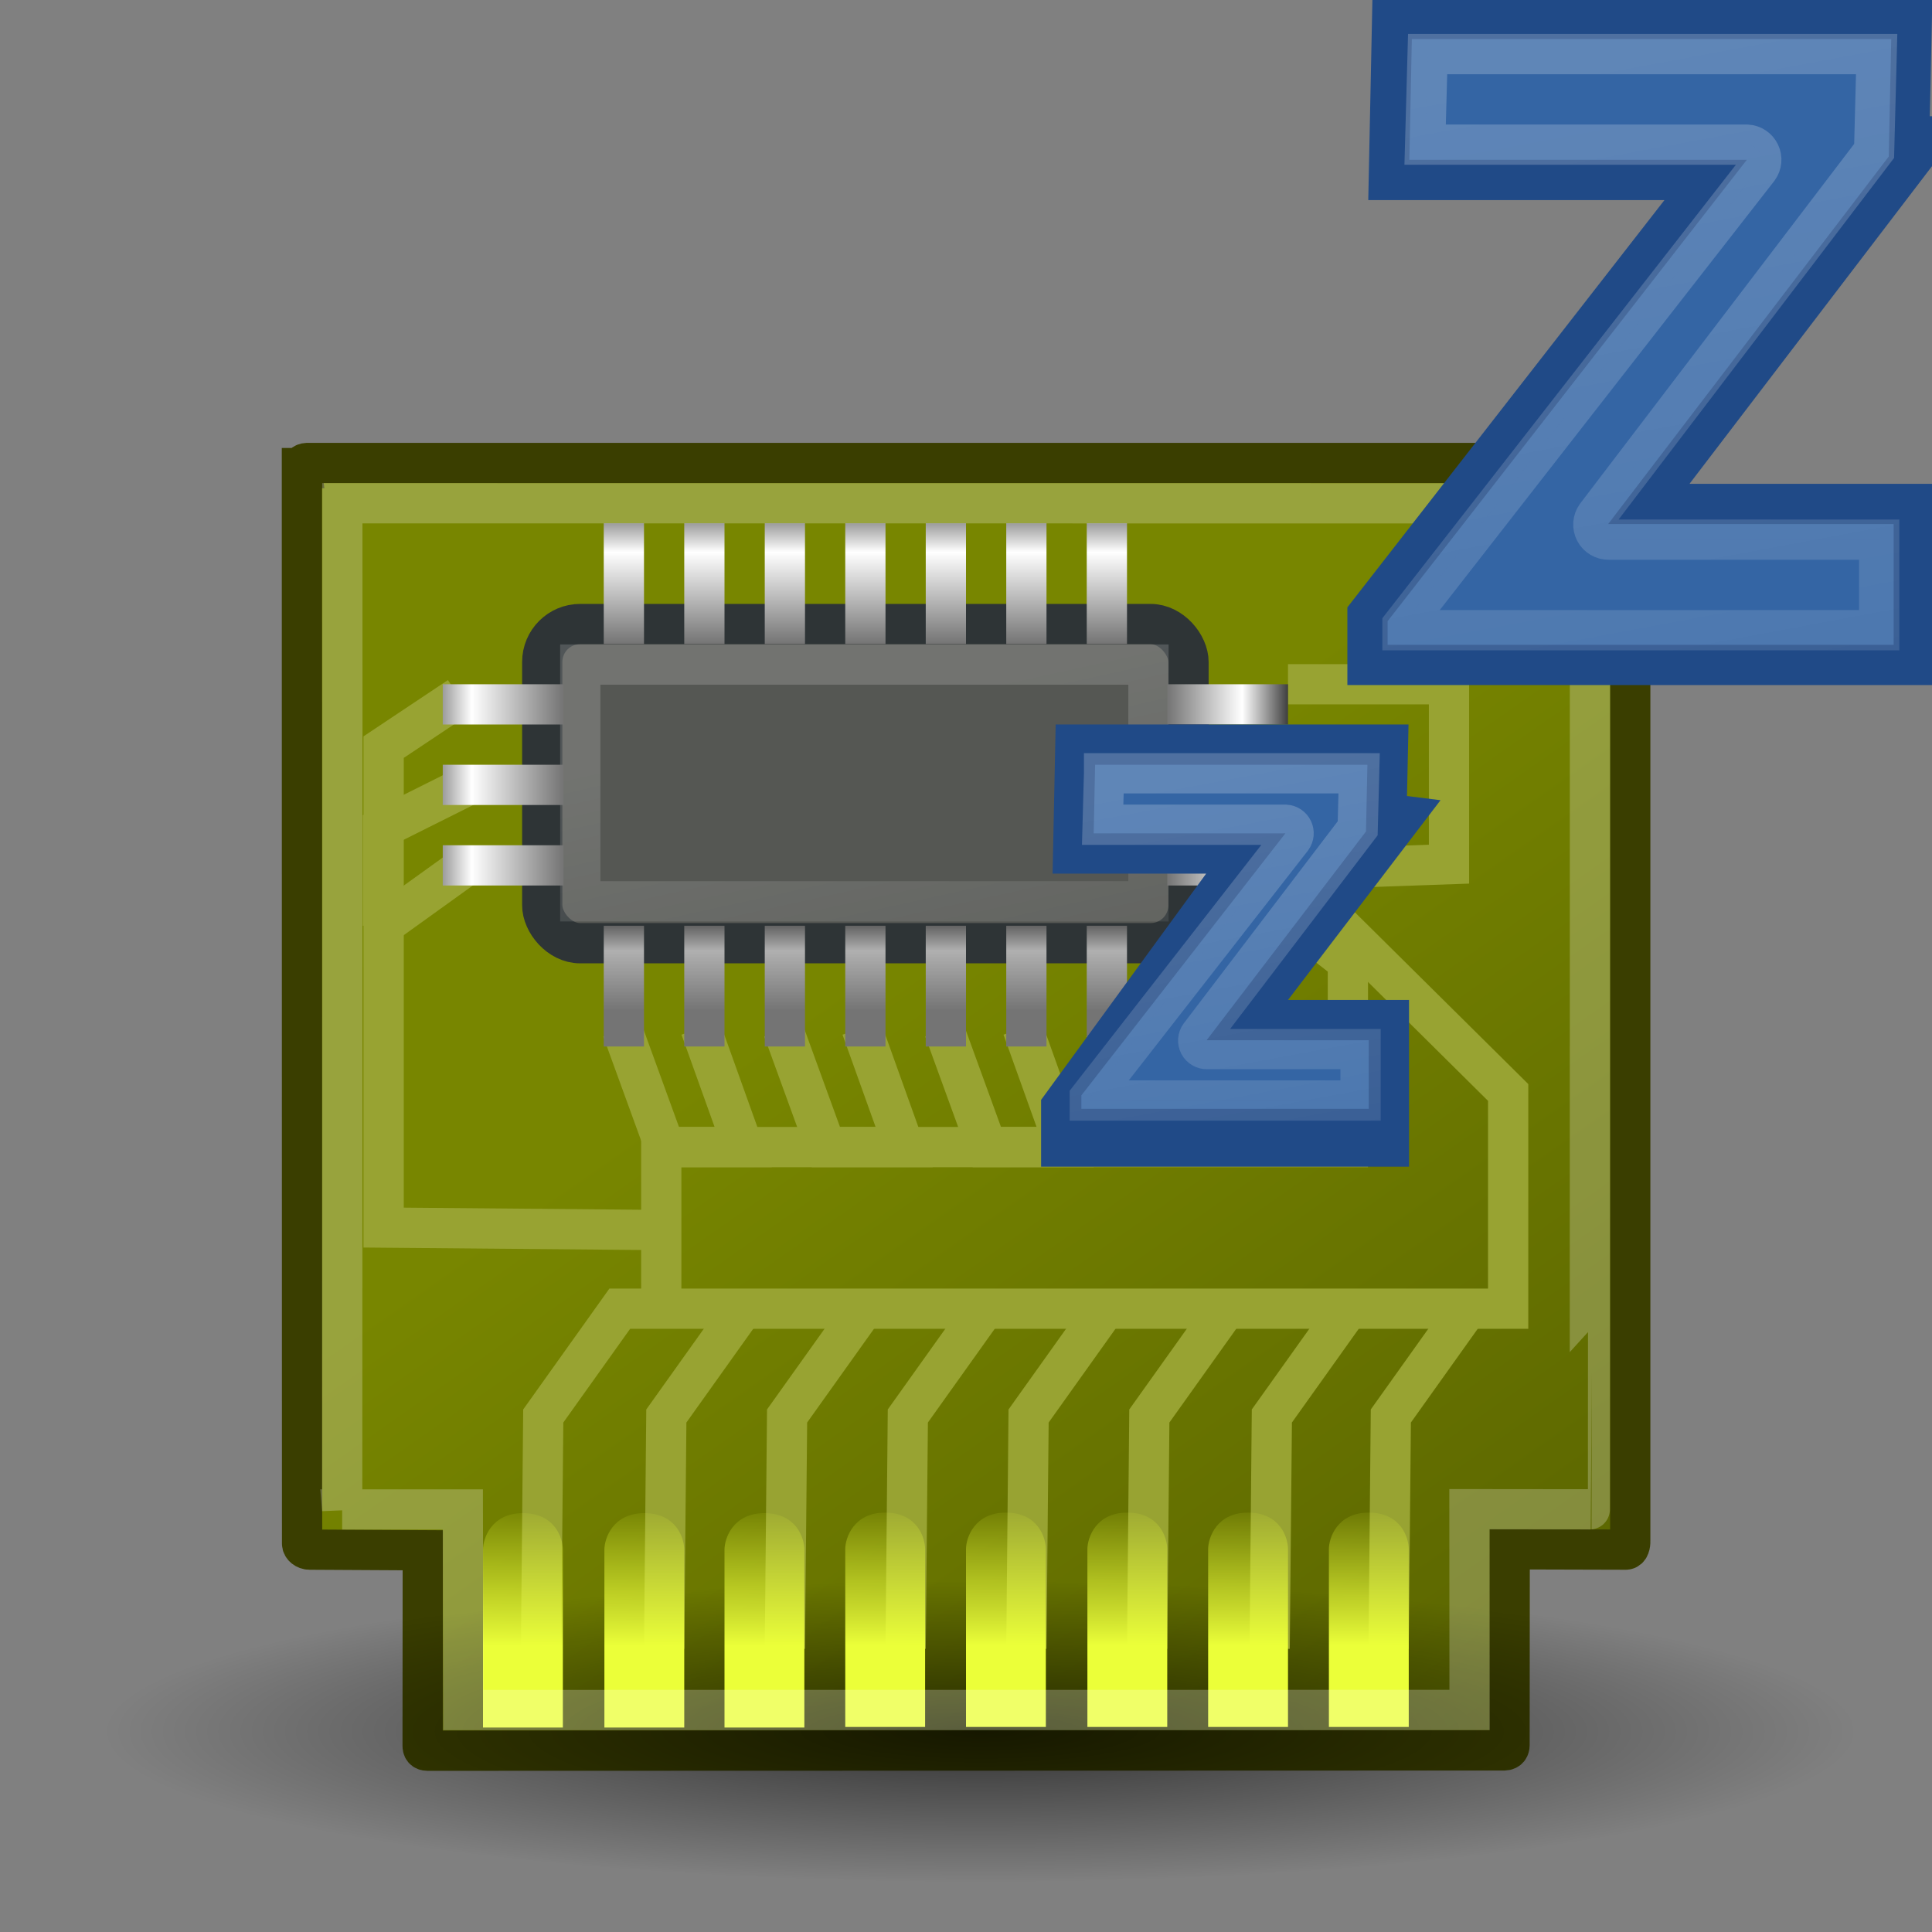 <?xml version="1.0" encoding="UTF-8" standalone="no"?>
<!-- Created with Inkscape (http://www.inkscape.org/) -->

<svg
   xmlns:dc="http://purl.org/dc/elements/1.1/"
   xmlns:cc="http://creativecommons.org/ns#"
   xmlns:rdf="http://www.w3.org/1999/02/22-rdf-syntax-ns#"
   xmlns:svg="http://www.w3.org/2000/svg"
   xmlns="http://www.w3.org/2000/svg"
   xmlns:xlink="http://www.w3.org/1999/xlink"
   xmlns:inkscape="http://www.inkscape.org/namespaces/inkscape"
   version="1.0"
   width="48"
   height="48"
   id="svg11300">
  <rect width="100%" height="100%" fill="#808080" stroke="none"/>
  <defs
     id="defs3">
    <linearGradient
       id="linearGradient13678">
      <stop
         id="stop13680"
         style="stop-color:#ffffff;stop-opacity:1"
         offset="0" />
      <stop
         id="stop13682"
         style="stop-color:#ffffff;stop-opacity:0"
         offset="1" />
    </linearGradient>
    <linearGradient
       id="linearGradient14993">
      <stop
         id="stop14995"
         style="stop-color:#000000;stop-opacity:1"
         offset="0" />
      <stop
         id="stop14997"
         style="stop-color:#000000;stop-opacity:0"
         offset="1" />
    </linearGradient>
    <linearGradient
       id="linearGradient14981">
      <stop
         id="stop14983"
         style="stop-color:#788600;stop-opacity:1"
         offset="0" />
      <stop
         id="stop14985"
         style="stop-color:#505900;stop-opacity:1"
         offset="1" />
    </linearGradient>
    <linearGradient
       id="linearGradient14973">
      <stop
         id="stop14975"
         style="stop-color:#747474;stop-opacity:1"
         offset="0" />
      <stop
         id="stop14977"
         style="stop-color:#b0b0b0;stop-opacity:1"
         offset="0.621" />
      <stop
         id="stop14979"
         style="stop-color:#3f3f3f;stop-opacity:1"
         offset="1" />
    </linearGradient>
    <linearGradient
       id="linearGradient14881">
      <stop
         id="stop14883"
         style="stop-color:#747474;stop-opacity:1"
         offset="0" />
      <stop
         id="stop14893"
         style="stop-color:#ffffff;stop-opacity:1"
         offset="0.621" />
      <stop
         id="stop14885"
         style="stop-color:#3f3f3f;stop-opacity:1"
         offset="1" />
    </linearGradient>
    <linearGradient
       id="linearGradient14861">
      <stop
         id="stop14863"
         style="stop-color:#ffffff;stop-opacity:1"
         offset="0" />
      <stop
         id="stop14865"
         style="stop-color:#ffffff;stop-opacity:0"
         offset="1" />
    </linearGradient>
    <linearGradient
       id="linearGradient14780">
      <stop
         id="stop14782"
         style="stop-color:#ebff39;stop-opacity:1"
         offset="0" />
      <stop
         id="stop14784"
         style="stop-color:#ebff39;stop-opacity:0"
         offset="1" />
    </linearGradient>
    <linearGradient
       x1="6.221"
       y1="42.891"
       x2="6.238"
       y2="39.267"
       id="linearGradient14786"
       xlink:href="#linearGradient14780"
       gradientUnits="userSpaceOnUse"
       gradientTransform="matrix(1.984,0,0,1,-5.906,0)" />
    <linearGradient
       x1="6.221"
       y1="42.891"
       x2="6.238"
       y2="39.267"
       id="linearGradient14790"
       xlink:href="#linearGradient14780"
       gradientUnits="userSpaceOnUse"
       gradientTransform="matrix(1.984,0,0,1,-2.891,0)" />
    <linearGradient
       x1="6.221"
       y1="42.891"
       x2="6.238"
       y2="39.267"
       id="linearGradient14794"
       xlink:href="#linearGradient14780"
       gradientUnits="userSpaceOnUse"
       gradientTransform="matrix(1.984,0,0,1,0.094,0)" />
    <linearGradient
       x1="6.221"
       y1="42.891"
       x2="6.238"
       y2="39.267"
       id="linearGradient14798"
       xlink:href="#linearGradient14780"
       gradientUnits="userSpaceOnUse"
       gradientTransform="matrix(1.984,0,0,1,3.094,-0.014)" />
    <linearGradient
       x1="6.221"
       y1="42.891"
       x2="6.238"
       y2="39.267"
       id="linearGradient14802"
       xlink:href="#linearGradient14780"
       gradientUnits="userSpaceOnUse"
       gradientTransform="matrix(1.984,0,0,1,6.094,-0.014)" />
    <linearGradient
       x1="6.221"
       y1="42.891"
       x2="6.238"
       y2="39.267"
       id="linearGradient14806"
       xlink:href="#linearGradient14780"
       gradientUnits="userSpaceOnUse"
       gradientTransform="matrix(1.984,0,0,1,9.109,-0.014)" />
    <linearGradient
       x1="6.221"
       y1="42.891"
       x2="6.238"
       y2="39.267"
       id="linearGradient14810"
       xlink:href="#linearGradient14780"
       gradientUnits="userSpaceOnUse"
       gradientTransform="matrix(1.984,0,0,1,12.109,-0.014)" />
    <linearGradient
       x1="6.221"
       y1="42.891"
       x2="6.238"
       y2="39.267"
       id="linearGradient14814"
       xlink:href="#linearGradient14780"
       gradientUnits="userSpaceOnUse"
       gradientTransform="matrix(1.984,0,0,1,15.109,-0.014)" />
    <linearGradient
       x1="16.965"
       y1="20.166"
       x2="18.968"
       y2="31.347"
       id="linearGradient14867"
       xlink:href="#linearGradient14861"
       gradientUnits="userSpaceOnUse"
       gradientTransform="matrix(0.935,0,0,1.149,6.519,-5.86)" />
    <linearGradient
       x1="24"
       y1="19.5"
       x2="27"
       y2="19.5"
       id="linearGradient14887"
       xlink:href="#linearGradient14881"
       gradientUnits="userSpaceOnUse"
       gradientTransform="translate(5,-2)" />
    <linearGradient
       x1="24"
       y1="21.5"
       x2="27"
       y2="21.5"
       id="linearGradient14889"
       xlink:href="#linearGradient14881"
       gradientUnits="userSpaceOnUse"
       gradientTransform="translate(5,-2)" />
    <linearGradient
       x1="24"
       y1="23.5"
       x2="27"
       y2="23.5"
       id="linearGradient14891"
       xlink:href="#linearGradient14881"
       gradientUnits="userSpaceOnUse"
       gradientTransform="translate(5,-2)" />
    <linearGradient
       x1="8"
       y1="19.5"
       x2="4.328"
       y2="19.5"
       id="linearGradient14895"
       xlink:href="#linearGradient14881"
       gradientUnits="userSpaceOnUse"
       gradientTransform="translate(6,-2)" />
    <linearGradient
       x1="8"
       y1="19.5"
       x2="4.328"
       y2="19.5"
       id="linearGradient14897"
       xlink:href="#linearGradient14881"
       gradientUnits="userSpaceOnUse"
       gradientTransform="translate(6,-2)" />
    <linearGradient
       x1="8"
       y1="19.5"
       x2="4.328"
       y2="19.5"
       id="linearGradient14899"
       xlink:href="#linearGradient14881"
       gradientUnits="userSpaceOnUse"
       gradientTransform="translate(6,-2)" />
    <linearGradient
       x1="8"
       y1="19.5"
       x2="4.328"
       y2="19.5"
       id="linearGradient14903"
       xlink:href="#linearGradient14881"
       gradientUnits="userSpaceOnUse"
       gradientTransform="translate(8,-35)" />
    <linearGradient
       x1="8"
       y1="19.5"
       x2="4.328"
       y2="19.5"
       id="linearGradient14907"
       xlink:href="#linearGradient14881"
       gradientUnits="userSpaceOnUse"
       gradientTransform="translate(8,-37)" />
    <linearGradient
       x1="8"
       y1="19.5"
       x2="4.328"
       y2="19.5"
       id="linearGradient14911"
       xlink:href="#linearGradient14881"
       gradientUnits="userSpaceOnUse"
       gradientTransform="translate(8,-39)" />
    <linearGradient
       x1="8"
       y1="19.5"
       x2="4.328"
       y2="19.5"
       id="linearGradient14915"
       xlink:href="#linearGradient14881"
       gradientUnits="userSpaceOnUse"
       gradientTransform="translate(8,-41)" />
    <linearGradient
       x1="8"
       y1="19.5"
       x2="4.328"
       y2="19.5"
       id="linearGradient14919"
       xlink:href="#linearGradient14881"
       gradientUnits="userSpaceOnUse"
       gradientTransform="translate(8,-43)" />
    <linearGradient
       x1="8"
       y1="19.5"
       x2="4.328"
       y2="19.5"
       id="linearGradient14923"
       xlink:href="#linearGradient14881"
       gradientUnits="userSpaceOnUse"
       gradientTransform="translate(8,-45)" />
    <linearGradient
       x1="8"
       y1="19.5"
       x2="4.328"
       y2="19.5"
       id="linearGradient14927"
       xlink:href="#linearGradient14881"
       gradientUnits="userSpaceOnUse"
       gradientTransform="translate(8,-47)" />
    <linearGradient
       x1="7.116"
       y1="11.5"
       x2="4.713"
       y2="11.5"
       id="linearGradient14943"
       xlink:href="#linearGradient14973"
       gradientUnits="userSpaceOnUse"
       gradientTransform="translate(18,-35)" />
    <linearGradient
       x1="7.116"
       y1="13.5"
       x2="4.713"
       y2="13.5"
       id="linearGradient14945"
       xlink:href="#linearGradient14973"
       gradientUnits="userSpaceOnUse"
       gradientTransform="translate(18,-37)" />
    <linearGradient
       x1="7.116"
       y1="15.5"
       x2="4.713"
       y2="15.5"
       id="linearGradient14947"
       xlink:href="#linearGradient14973"
       gradientUnits="userSpaceOnUse"
       gradientTransform="translate(18,-39)" />
    <linearGradient
       x1="7.116"
       y1="17.5"
       x2="4.713"
       y2="17.5"
       id="linearGradient14949"
       xlink:href="#linearGradient14973"
       gradientUnits="userSpaceOnUse"
       gradientTransform="translate(18,-41)" />
    <linearGradient
       x1="7.116"
       y1="19.5"
       x2="4.713"
       y2="19.5"
       id="linearGradient14951"
       xlink:href="#linearGradient14973"
       gradientUnits="userSpaceOnUse"
       gradientTransform="translate(18,-43)" />
    <linearGradient
       x1="7.116"
       y1="21.5"
       x2="4.713"
       y2="21.5"
       id="linearGradient14953"
       xlink:href="#linearGradient14973"
       gradientUnits="userSpaceOnUse"
       gradientTransform="translate(18,-45)" />
    <linearGradient
       x1="7.116"
       y1="23.5"
       x2="4.713"
       y2="23.5"
       id="linearGradient14955"
       xlink:href="#linearGradient14973"
       gradientUnits="userSpaceOnUse"
       gradientTransform="translate(18,-47)" />
    <linearGradient
       x1="20.047"
       y1="22.747"
       x2="39.003"
       y2="49.794"
       id="linearGradient14987"
       xlink:href="#linearGradient14981"
       gradientUnits="userSpaceOnUse"
       gradientTransform="translate(6,-2)" />
    <radialGradient
       cx="21.5"
       cy="44.75"
       r="17"
       fx="21.5"
       fy="44.75"
       id="radialGradient14999"
       xlink:href="#linearGradient14993"
       gradientUnits="userSpaceOnUse"
       gradientTransform="matrix(1,0,0,0.221,0,34.879)" />
    <linearGradient
       x1="40.547"
       y1="1.125"
       x2="47.375"
       y2="37.75"
       id="linearGradient13684"
       xlink:href="#linearGradient13678"
       gradientUnits="userSpaceOnUse" />
    <linearGradient
       x1="40.547"
       y1="1.125"
       x2="47.375"
       y2="37.75"
       id="linearGradient13702"
       xlink:href="#linearGradient13678"
       gradientUnits="userSpaceOnUse" />
  </defs>
  <g
     id="layer1">
    <g
       id="g13622">
      <path
         d="m 7.501,11.63 0.004,26.72 c 0,0.079 0.089,0.15 0.187,0.15 l 2.812,0.016 -0.004,4.853 c 0,0.071 0.022,0.126 0.124,0.127 l 26.756,-0.008 c 0.092,-0.004 0.124,-0.064 0.124,-0.127 l 0.004,-4.869 2.882,0.008 c 0.094,0 0.116,-0.13 0.113,-0.213 l 0,-26.657 c 0.004,-0.082 -0.046,-0.122 -0.128,-0.127 l -32.749,0 c -0.078,0.004 -0.132,0.053 -0.124,0.127 z"
         inkscape:connector-curvature="0"
         id="rect14772"
         style="color:#000000;fill:url(#linearGradient14987);fill-opacity:1;fill-rule:nonzero;stroke:#3a3e00;stroke-width:1;stroke-linecap:butt;stroke-linejoin:miter;stroke-miterlimit:4;stroke-opacity:1;stroke-dasharray:none;stroke-dashoffset:0;marker:none;visibility:visible;display:block;overflow:visible" />
      <path
         d="m 38.5,44.75 a 17,3.75 0 1 1 -34,0 17,3.75 0 1 1 34,0 z"
         inkscape:connector-curvature="0"
         transform="matrix(1.28,0,0,1,-3.162,-1.75)"
         id="path14991"
         style="opacity:0.619;color:#000000;fill:url(#radialGradient14999);fill-opacity:1;fill-rule:nonzero;stroke:none;stroke-width:1;marker:none;visibility:visible;display:block;overflow:visible" />
      <path
         d="m 31,21.472 0.064,0.531 2.424,1.892 0,4.604 -17.059,0 0,3.933"
         inkscape:connector-curvature="0"
         id="path14957"
         style="color:#000000;fill:none;stroke:#98a332;stroke-width:1;stroke-linecap:butt;stroke-linejoin:miter;stroke-miterlimit:4;stroke-opacity:1;stroke-dasharray:none;stroke-dashoffset:0;marker:none;visibility:visible;display:block;overflow:visible" />
      <path
         d="m 13.442,40.961 0.055,-5.781 1.901,-2.666 22.072,0 0,-5.372 L 31.89,21.614 36,21.47 36,17 32,17"
         inkscape:connector-curvature="0"
         id="path14826"
         style="color:#000000;fill:none;stroke:#98a332;stroke-width:1;stroke-linecap:butt;stroke-linejoin:miter;stroke-miterlimit:4;stroke-opacity:1;stroke-dasharray:none;stroke-dashoffset:0;marker:none;visibility:visible;display:block;overflow:visible" />
      <path
         d="m 19.5,40.961 0.055,-5.781 1.901,-2.666"
         inkscape:connector-curvature="0"
         id="path14830"
         style="color:#000000;fill:none;stroke:#98a332;stroke-width:1;stroke-linecap:butt;stroke-linejoin:miter;stroke-miterlimit:4;stroke-opacity:1;stroke-dasharray:none;stroke-dashoffset:0;marker:none;visibility:visible;display:block;overflow:visible" />
      <path
         d="m 16.5,40.961 0.055,-5.781 1.901,-2.666"
         inkscape:connector-curvature="0"
         id="path14838"
         style="color:#000000;fill:none;stroke:#98a332;stroke-width:1;stroke-linecap:butt;stroke-linejoin:miter;stroke-miterlimit:4;stroke-opacity:1;stroke-dasharray:none;stroke-dashoffset:0;marker:none;visibility:visible;display:block;overflow:visible" />
      <g
         transform="translate(6,-2)"
         id="g14850">
        <path
           d="m 16.5,42.961 0.055,-5.781 1.901,-2.666"
           inkscape:connector-curvature="0"
           id="path14840"
           style="color:#000000;fill:none;stroke:#98a332;stroke-width:1;stroke-linecap:butt;stroke-linejoin:miter;stroke-miterlimit:4;stroke-opacity:1;stroke-dasharray:none;stroke-dashoffset:0;marker:none;visibility:visible;display:block;overflow:visible" />
        <path
           d="m 19.5,42.961 0.055,-5.781 1.901,-2.666"
           inkscape:connector-curvature="0"
           id="path14842"
           style="color:#000000;fill:none;stroke:#98a332;stroke-width:1;stroke-linecap:butt;stroke-linejoin:miter;stroke-miterlimit:4;stroke-opacity:1;stroke-dasharray:none;stroke-dashoffset:0;marker:none;visibility:visible;display:block;overflow:visible" />
        <path
           d="m 22.5,42.961 0.055,-5.781 1.901,-2.666"
           inkscape:connector-curvature="0"
           id="path14844"
           style="color:#000000;fill:none;stroke:#98a332;stroke-width:1;stroke-linecap:butt;stroke-linejoin:miter;stroke-miterlimit:4;stroke-opacity:1;stroke-dasharray:none;stroke-dashoffset:0;marker:none;visibility:visible;display:block;overflow:visible" />
        <path
           d="M 25.544,42.961 25.599,37.18 27.5,34.514"
           inkscape:connector-curvature="0"
           id="path14846"
           style="color:#000000;fill:none;stroke:#98a332;stroke-width:1;stroke-linecap:butt;stroke-linejoin:miter;stroke-miterlimit:4;stroke-opacity:1;stroke-dasharray:none;stroke-dashoffset:0;marker:none;visibility:visible;display:block;overflow:visible" />
        <path
           d="m 28.5,42.961 0.055,-5.781 1.901,-2.666"
           inkscape:connector-curvature="0"
           id="path14848"
           style="color:#000000;fill:none;stroke:#98a332;stroke-width:1;stroke-linecap:butt;stroke-linejoin:miter;stroke-miterlimit:4;stroke-opacity:1;stroke-dasharray:none;stroke-dashoffset:0;marker:none;visibility:visible;display:block;overflow:visible" />
      </g>
      <g
         transform="translate(6,-2)"
         id="g14816">
        <path
           d="m 6.992,39.594 c 0.8,0 0.992,0.629 0.992,0.906 l 0,4.42 c 0,0 -1.984,0 -1.984,0 L 6,40.5 c 0,-0.277 0.208,-0.906 0.992,-0.906 z"
           inkscape:connector-curvature="0"
           id="rect14777"
           style="color:#000000;fill:url(#linearGradient14786);fill-opacity:1;fill-rule:nonzero;stroke:none;stroke-width:1;marker:none;visibility:visible;display:block;overflow:visible" />
        <path
           d="M 10.008,39.594 C 10.807,39.594 11,40.223 11,40.5 l 0,4.42 c 0,0 -1.984,0 -1.984,0 l 0,-4.42 c 0,-0.277 0.208,-0.906 0.992,-0.906 z"
           inkscape:connector-curvature="0"
           id="path14788"
           style="color:#000000;fill:url(#linearGradient14790);fill-opacity:1;fill-rule:nonzero;stroke:none;stroke-width:1;marker:none;visibility:visible;display:block;overflow:visible" />
        <path
           d="m 12.992,39.594 c 0.8,0 0.992,0.629 0.992,0.906 l 0,4.42 c 0,0 -1.984,0 -1.984,0 L 12,40.5 c 0,-0.277 0.208,-0.906 0.992,-0.906 z"
           inkscape:connector-curvature="0"
           id="path14792"
           style="color:#000000;fill:url(#linearGradient14794);fill-opacity:1;fill-rule:nonzero;stroke:none;stroke-width:1;marker:none;visibility:visible;display:block;overflow:visible" />
        <path
           d="m 15.992,39.58 c 0.8,0 0.992,0.629 0.992,0.906 l 0,4.42 c 0,0 -1.984,0 -1.984,0 l 0,-4.42 c 0,-0.277 0.208,-0.906 0.992,-0.906 z"
           inkscape:connector-curvature="0"
           id="path14796"
           style="color:#000000;fill:url(#linearGradient14798);fill-opacity:1;fill-rule:nonzero;stroke:none;stroke-width:1;marker:none;visibility:visible;display:block;overflow:visible" />
        <path
           d="m 18.992,39.58 c 0.8,0 0.992,0.629 0.992,0.906 l 0,4.42 c 0,0 -1.984,0 -1.984,0 l 0,-4.42 c 0,-0.277 0.208,-0.906 0.992,-0.906 z"
           inkscape:connector-curvature="0"
           id="path14800"
           style="color:#000000;fill:url(#linearGradient14802);fill-opacity:1;fill-rule:nonzero;stroke:none;stroke-width:1;marker:none;visibility:visible;display:block;overflow:visible" />
        <path
           d="m 22.008,39.58 c 0.8,0 0.992,0.629 0.992,0.906 l 0,4.42 c 0,0 -1.984,0 -1.984,0 l 0,-4.42 c 0,-0.277 0.208,-0.906 0.992,-0.906 z"
           inkscape:connector-curvature="0"
           id="path14804"
           style="color:#000000;fill:url(#linearGradient14806);fill-opacity:1;fill-rule:nonzero;stroke:none;stroke-width:1;marker:none;visibility:visible;display:block;overflow:visible" />
        <path
           d="m 25.008,39.58 c 0.8,0 0.992,0.629 0.992,0.906 l 0,4.42 c 0,0 -1.984,0 -1.984,0 l 0,-4.42 c 0,-0.277 0.208,-0.906 0.992,-0.906 z"
           inkscape:connector-curvature="0"
           id="path14808"
           style="color:#000000;fill:url(#linearGradient14810);fill-opacity:1;fill-rule:nonzero;stroke:none;stroke-width:1;marker:none;visibility:visible;display:block;overflow:visible" />
        <path
           d="m 28.008,39.58 c 0.8,0 0.992,0.629 0.992,0.906 l 0,4.42 c 0,0 -1.984,0 -1.984,0 l 0,-4.42 c 0,-0.277 0.208,-0.906 0.992,-0.906 z"
           inkscape:connector-curvature="0"
           id="path14812"
           style="color:#000000;fill:url(#linearGradient14814);fill-opacity:1;fill-rule:nonzero;stroke:none;stroke-width:1;marker:none;visibility:visible;display:block;overflow:visible" />
      </g>
      <path
         d="m 11.406,17.312 -1.875,1.25 0,1.875 0,10.062 7,0.062"
         inkscape:connector-curvature="0"
         id="path15029"
         style="color:#000000;fill:none;stroke:#98a332;stroke-width:1;stroke-linecap:butt;stroke-linejoin:miter;stroke-miterlimit:4;stroke-opacity:1;stroke-dasharray:none;stroke-dashoffset:0;marker:none;visibility:visible;display:block;overflow:visible" />
      <rect
         width="16.056"
         height="7.93"
         rx="0.942"
         ry="0.942"
         x="13.472"
         y="15.504"
         id="rect14857"
         style="color:#000000;fill:#555753;fill-opacity:1;fill-rule:nonzero;stroke:#2e3436;stroke-width:1;stroke-linecap:butt;stroke-linejoin:miter;stroke-miterlimit:4;stroke-opacity:1;stroke-dasharray:none;stroke-dashoffset:0;marker:none;visibility:visible;display:block;overflow:visible" />
      <rect
         width="14.116"
         height="5.882"
         rx="0"
         ry="0"
         x="14.417"
         y="16.511"
         id="rect14859"
         style="opacity:0.17;color:#000000;fill:none;stroke:url(#linearGradient14867);stroke-width:1;stroke-linecap:butt;stroke-linejoin:miter;stroke-miterlimit:4;stroke-opacity:1;stroke-dasharray:none;stroke-dashoffset:0;marker:none;visibility:visible;display:block;overflow:visible" />
      <rect
         width="3"
         height="1"
         x="11"
         y="17"
         id="rect14869"
         style="color:#000000;fill:url(#linearGradient14899);fill-opacity:1;fill-rule:nonzero;stroke:none;stroke-width:1;marker:none;visibility:visible;display:block;overflow:visible" />
      <path
         d="m 11.641,19.5 -2.125,1.062 0,2.438"
         inkscape:connector-curvature="0"
         id="path15031"
         style="color:#000000;fill:none;stroke:#98a332;stroke-width:1;stroke-linecap:butt;stroke-linejoin:miter;stroke-miterlimit:4;stroke-opacity:1;stroke-dasharray:none;stroke-dashoffset:0;marker:none;visibility:visible;display:block;overflow:visible" />
      <rect
         width="3"
         height="1"
         x="11"
         y="19"
         id="rect14871"
         style="color:#000000;fill:url(#linearGradient14897);fill-opacity:1;fill-rule:nonzero;stroke:none;stroke-width:1;marker:none;visibility:visible;display:block;overflow:visible" />
      <path
         d="M 11.5,21.562 9.5,23"
         inkscape:connector-curvature="0"
         id="path15033"
         style="color:#000000;fill:none;stroke:#98a332;stroke-width:1;stroke-linecap:butt;stroke-linejoin:miter;stroke-miterlimit:4;stroke-opacity:1;stroke-dasharray:none;stroke-dashoffset:0;marker:none;visibility:visible;display:block;overflow:visible" />
      <rect
         width="3"
         height="1"
         x="11"
         y="21"
         id="rect14873"
         style="color:#000000;fill:url(#linearGradient14895);fill-opacity:1;fill-rule:nonzero;stroke:none;stroke-width:1;marker:none;visibility:visible;display:block;overflow:visible" />
      <rect
         width="3"
         height="1"
         x="29"
         y="17"
         id="rect14875"
         style="color:#000000;fill:url(#linearGradient14887);fill-opacity:1;fill-rule:nonzero;stroke:none;stroke-width:1;marker:none;visibility:visible;display:block;overflow:visible" />
      <rect
         width="3"
         height="1"
         x="29"
         y="19"
         id="rect14877"
         style="color:#000000;fill:url(#linearGradient14889);fill-opacity:1;fill-rule:nonzero;stroke:none;stroke-width:1;marker:none;visibility:visible;display:block;overflow:visible" />
      <rect
         width="3"
         height="1"
         x="29"
         y="21"
         id="rect14879"
         style="color:#000000;fill:url(#linearGradient14891);fill-opacity:1;fill-rule:nonzero;stroke:none;stroke-width:1;marker:none;visibility:visible;display:block;overflow:visible" />
      <rect
         width="3"
         height="1"
         x="13"
         y="-16"
         transform="matrix(0,1,-1,0,0,0)"
         id="rect14901"
         style="color:#000000;fill:url(#linearGradient14903);fill-opacity:1;fill-rule:nonzero;stroke:none;stroke-width:1;marker:none;visibility:visible;display:block;overflow:visible" />
      <rect
         width="3"
         height="1"
         x="13"
         y="-18"
         transform="matrix(0,1,-1,0,0,0)"
         id="rect14905"
         style="color:#000000;fill:url(#linearGradient14907);fill-opacity:1;fill-rule:nonzero;stroke:none;stroke-width:1;marker:none;visibility:visible;display:block;overflow:visible" />
      <rect
         width="3"
         height="1"
         x="13"
         y="-20"
         transform="matrix(0,1,-1,0,0,0)"
         id="rect14909"
         style="color:#000000;fill:url(#linearGradient14911);fill-opacity:1;fill-rule:nonzero;stroke:none;stroke-width:1;marker:none;visibility:visible;display:block;overflow:visible" />
      <rect
         width="3"
         height="1"
         x="13"
         y="-22"
         transform="matrix(0,1,-1,0,0,0)"
         id="rect14913"
         style="color:#000000;fill:url(#linearGradient14915);fill-opacity:1;fill-rule:nonzero;stroke:none;stroke-width:1;marker:none;visibility:visible;display:block;overflow:visible" />
      <rect
         width="3"
         height="1"
         x="13"
         y="-24"
         transform="matrix(0,1,-1,0,0,0)"
         id="rect14917"
         style="color:#000000;fill:url(#linearGradient14919);fill-opacity:1;fill-rule:nonzero;stroke:none;stroke-width:1;marker:none;visibility:visible;display:block;overflow:visible" />
      <rect
         width="3"
         height="1"
         x="13"
         y="-26"
         transform="matrix(0,1,-1,0,0,0)"
         id="rect14921"
         style="color:#000000;fill:url(#linearGradient14923);fill-opacity:1;fill-rule:nonzero;stroke:none;stroke-width:1;marker:none;visibility:visible;display:block;overflow:visible" />
      <rect
         width="3"
         height="1"
         x="13"
         y="-28"
         transform="matrix(0,1,-1,0,0,0)"
         id="rect14925"
         style="color:#000000;fill:url(#linearGradient14927);fill-opacity:1;fill-rule:nonzero;stroke:none;stroke-width:1;marker:none;visibility:visible;display:block;overflow:visible" />
      <g
         transform="translate(6,-2)"
         id="g14967">
        <path
           d="m 9.458,27.582 1.061,2.917 1.945,0 -1.061,-2.961"
           inkscape:connector-curvature="0"
           id="path14959"
           style="color:#000000;fill:none;stroke:#98a332;stroke-width:1;stroke-linecap:butt;stroke-linejoin:miter;stroke-miterlimit:4;stroke-opacity:1;stroke-dasharray:none;stroke-dashoffset:0;marker:none;visibility:visible;display:block;overflow:visible" />
        <path
           d="m 13.458,27.582 1.061,2.917 1.945,0 -1.061,-2.961"
           inkscape:connector-curvature="0"
           id="path14961"
           style="color:#000000;fill:none;stroke:#98a332;stroke-width:1;stroke-linecap:butt;stroke-linejoin:miter;stroke-miterlimit:4;stroke-opacity:1;stroke-dasharray:none;stroke-dashoffset:0;marker:none;visibility:visible;display:block;overflow:visible" />
        <path
           d="m 17.458,27.582 1.061,2.917 1.945,0 -1.061,-2.961"
           inkscape:connector-curvature="0"
           id="path14963"
           style="color:#000000;fill:none;stroke:#98a332;stroke-width:1;stroke-linecap:butt;stroke-linejoin:miter;stroke-miterlimit:4;stroke-opacity:1;stroke-dasharray:none;stroke-dashoffset:0;marker:none;visibility:visible;display:block;overflow:visible" />
        <path
           d="m 21.458,27.582 1.061,2.917"
           inkscape:connector-curvature="0"
           id="path14965"
           style="color:#000000;fill:none;stroke:#98a332;stroke-width:1;stroke-linecap:butt;stroke-linejoin:miter;stroke-miterlimit:4;stroke-opacity:1;stroke-dasharray:none;stroke-dashoffset:0;marker:none;visibility:visible;display:block;overflow:visible" />
      </g>
      <rect
         width="3"
         height="1"
         x="23"
         y="-16"
         transform="matrix(0,1,-1,0,0,0)"
         id="rect14929"
         style="color:#000000;fill:url(#linearGradient14943);fill-opacity:1;fill-rule:nonzero;stroke:none;stroke-width:1;marker:none;visibility:visible;display:block;overflow:visible" />
      <rect
         width="3"
         height="1"
         x="23"
         y="-18"
         transform="matrix(0,1,-1,0,0,0)"
         id="rect14931"
         style="color:#000000;fill:url(#linearGradient14945);fill-opacity:1;fill-rule:nonzero;stroke:none;stroke-width:1;marker:none;visibility:visible;display:block;overflow:visible" />
      <rect
         width="3"
         height="1"
         x="23"
         y="-20"
         transform="matrix(0,1,-1,0,0,0)"
         id="rect14933"
         style="color:#000000;fill:url(#linearGradient14947);fill-opacity:1;fill-rule:nonzero;stroke:none;stroke-width:1;marker:none;visibility:visible;display:block;overflow:visible" />
      <rect
         width="3"
         height="1"
         x="23"
         y="-22"
         transform="matrix(0,1,-1,0,0,0)"
         id="rect14935"
         style="color:#000000;fill:url(#linearGradient14949);fill-opacity:1;fill-rule:nonzero;stroke:none;stroke-width:1;marker:none;visibility:visible;display:block;overflow:visible" />
      <rect
         width="3"
         height="1"
         x="23"
         y="-24"
         transform="matrix(0,1,-1,0,0,0)"
         id="rect14937"
         style="color:#000000;fill:url(#linearGradient14951);fill-opacity:1;fill-rule:nonzero;stroke:none;stroke-width:1;marker:none;visibility:visible;display:block;overflow:visible" />
      <rect
         width="3"
         height="1"
         x="23"
         y="-26"
         transform="matrix(0,1,-1,0,0,0)"
         id="rect14939"
         style="color:#000000;fill:url(#linearGradient14953);fill-opacity:1;fill-rule:nonzero;stroke:none;stroke-width:1;marker:none;visibility:visible;display:block;overflow:visible" />
      <path
         d="m 8.501,37.502 2.998,-5.6e-5 0.011,4.983 25.001,-0.002 -0.003,-4.987 2.99,0.003 c 0.004,-4.09e-4 0.004,-24.994 0.004,-24.994 l -30.997,-0.002 c 0.004,8.339 -0.004,25 -0.004,25 z"
         inkscape:connector-curvature="0"
         id="path14989"
         style="opacity:0.239;color:#000000;fill:none;stroke:#ffffff;stroke-width:1;stroke-linecap:butt;stroke-linejoin:miter;stroke-miterlimit:4;stroke-opacity:1;stroke-dasharray:none;stroke-dashoffset:0;marker:none;visibility:visible;display:block;overflow:visible" />
      <rect
         width="3"
         height="1"
         x="23"
         y="-28"
         transform="matrix(0,1,-1,0,0,0)"
         id="rect14941"
         style="color:#000000;fill:url(#linearGradient14955);fill-opacity:1;fill-rule:nonzero;stroke:none;stroke-width:1;marker:none;visibility:visible;display:block;overflow:visible" />
    </g>
    <g
       id="g13689">
      <path
         d="m 46.926,3.888 -6.972,9.132 7.093,0 0,3 -12.572,0 0,-0.587 8.924,-11.462 -8.384,0 0.062,-3.001 11.91,0 -0.062,2.918 z"
         inkscape:connector-curvature="0"
         id="path13687"
         style="font-size:10px;font-style:normal;font-variant:normal;font-weight:normal;font-stretch:normal;line-height:100%;writing-mode:lr-tb;text-anchor:start;fill:#3465a4;fill-opacity:1;stroke:#204a87;stroke-width:2;stroke-linecap:butt;stroke-linejoin:miter;stroke-miterlimit:4;stroke-opacity:1;stroke-dasharray:none;font-family:Segoe" />
      <path
         d="m 46.926,3.888 -6.972,9.132 7.093,0 0,3 -12.572,0 0,-0.587 8.924,-11.462 -8.384,0 0.062,-3.001 11.91,0"
         inkscape:connector-curvature="0"
         id="text12733"
         style="font-size:10px;font-style:normal;font-variant:normal;font-weight:normal;font-stretch:normal;line-height:100%;writing-mode:lr-tb;text-anchor:start;fill:#3465a4;fill-opacity:1;stroke:none;font-family:Segoe" />
      <path
         d="m 35.469,1.344 -0.062,2.25 8,0 c 0.136,0.008 0.258,0.09 0.316,0.214 0.059,0.124 0.045,0.269 -0.035,0.38 l -8.844,11.344 0,0.125 11.844,0 0,-2.25 -6.719,0 c -0.142,0.003 -0.274,-0.075 -0.34,-0.2 -0.066,-0.126 -0.056,-0.278 0.027,-0.393 L 46.562,3.75 46.625,1.344 l -11.156,0 z"
         inkscape:connector-curvature="0"
         id="path13676"
         style="font-size:10px;font-style:normal;font-variant:normal;font-weight:normal;font-stretch:normal;line-height:100%;writing-mode:lr-tb;text-anchor:start;opacity:0.213;fill:#3465a4;fill-opacity:1;stroke:url(#linearGradient13684);stroke-width:1px;stroke-linecap:butt;stroke-linejoin:miter;stroke-opacity:1;font-family:Segoe" />
    </g>
    <g
       transform="matrix(0.568,0,0,0.568,7.284,18.449)"
       id="g13694">
      <path
         d="m 46.926,3.888 -6.972,9.132 7.093,0 0,3.77 -12.572,0 0,-0.587 8.924,-12.232 -8.384,0 0.062,-3.001 11.91,0 -0.062,2.918 z"
         inkscape:connector-curvature="0"
         id="path13696"
         style="font-size:10px;font-style:normal;font-variant:normal;font-weight:normal;font-stretch:normal;line-height:100%;writing-mode:lr-tb;text-anchor:start;fill:#3465a4;fill-opacity:1;stroke:#204a87;stroke-width:3.522;stroke-linecap:butt;stroke-linejoin:miter;stroke-miterlimit:4;stroke-opacity:1;stroke-dasharray:none;font-family:Segoe" />
      <path
         d="m 46.926,3.888 -6.972,9.132 7.093,0 0,3 -12.572,0 0,-0.587 8.924,-11.462 -8.384,0 0.062,-3.001 11.91,0"
         inkscape:connector-curvature="0"
         id="path13698"
         style="font-size:10px;font-style:normal;font-variant:normal;font-weight:normal;font-stretch:normal;line-height:100%;writing-mode:lr-tb;text-anchor:start;fill:#3465a4;fill-opacity:1;stroke:none;font-family:Segoe" />
      <path
         d="m 35.469,1.344 -0.062,2.25 8,0 c 0.136,0.008 0.258,0.09 0.316,0.214 0.059,0.124 0.045,0.269 -0.035,0.38 l -8.844,11.344 0,0.125 11.844,0 0,-2.25 -6.719,0 c -0.142,0.003 -0.274,-0.075 -0.34,-0.2 -0.066,-0.126 -0.056,-0.278 0.027,-0.393 L 46.562,3.75 46.625,1.344 l -11.156,0 z"
         inkscape:connector-curvature="0"
         id="path13700"
         style="font-size:10px;font-style:normal;font-variant:normal;font-weight:normal;font-stretch:normal;line-height:100%;writing-mode:lr-tb;text-anchor:start;opacity:0.213;fill:#3465a4;fill-opacity:1;stroke:url(#linearGradient13702);stroke-width:1.761px;stroke-linecap:butt;stroke-linejoin:miter;stroke-opacity:1;font-family:Segoe" />
    </g>
  </g>
</svg>
